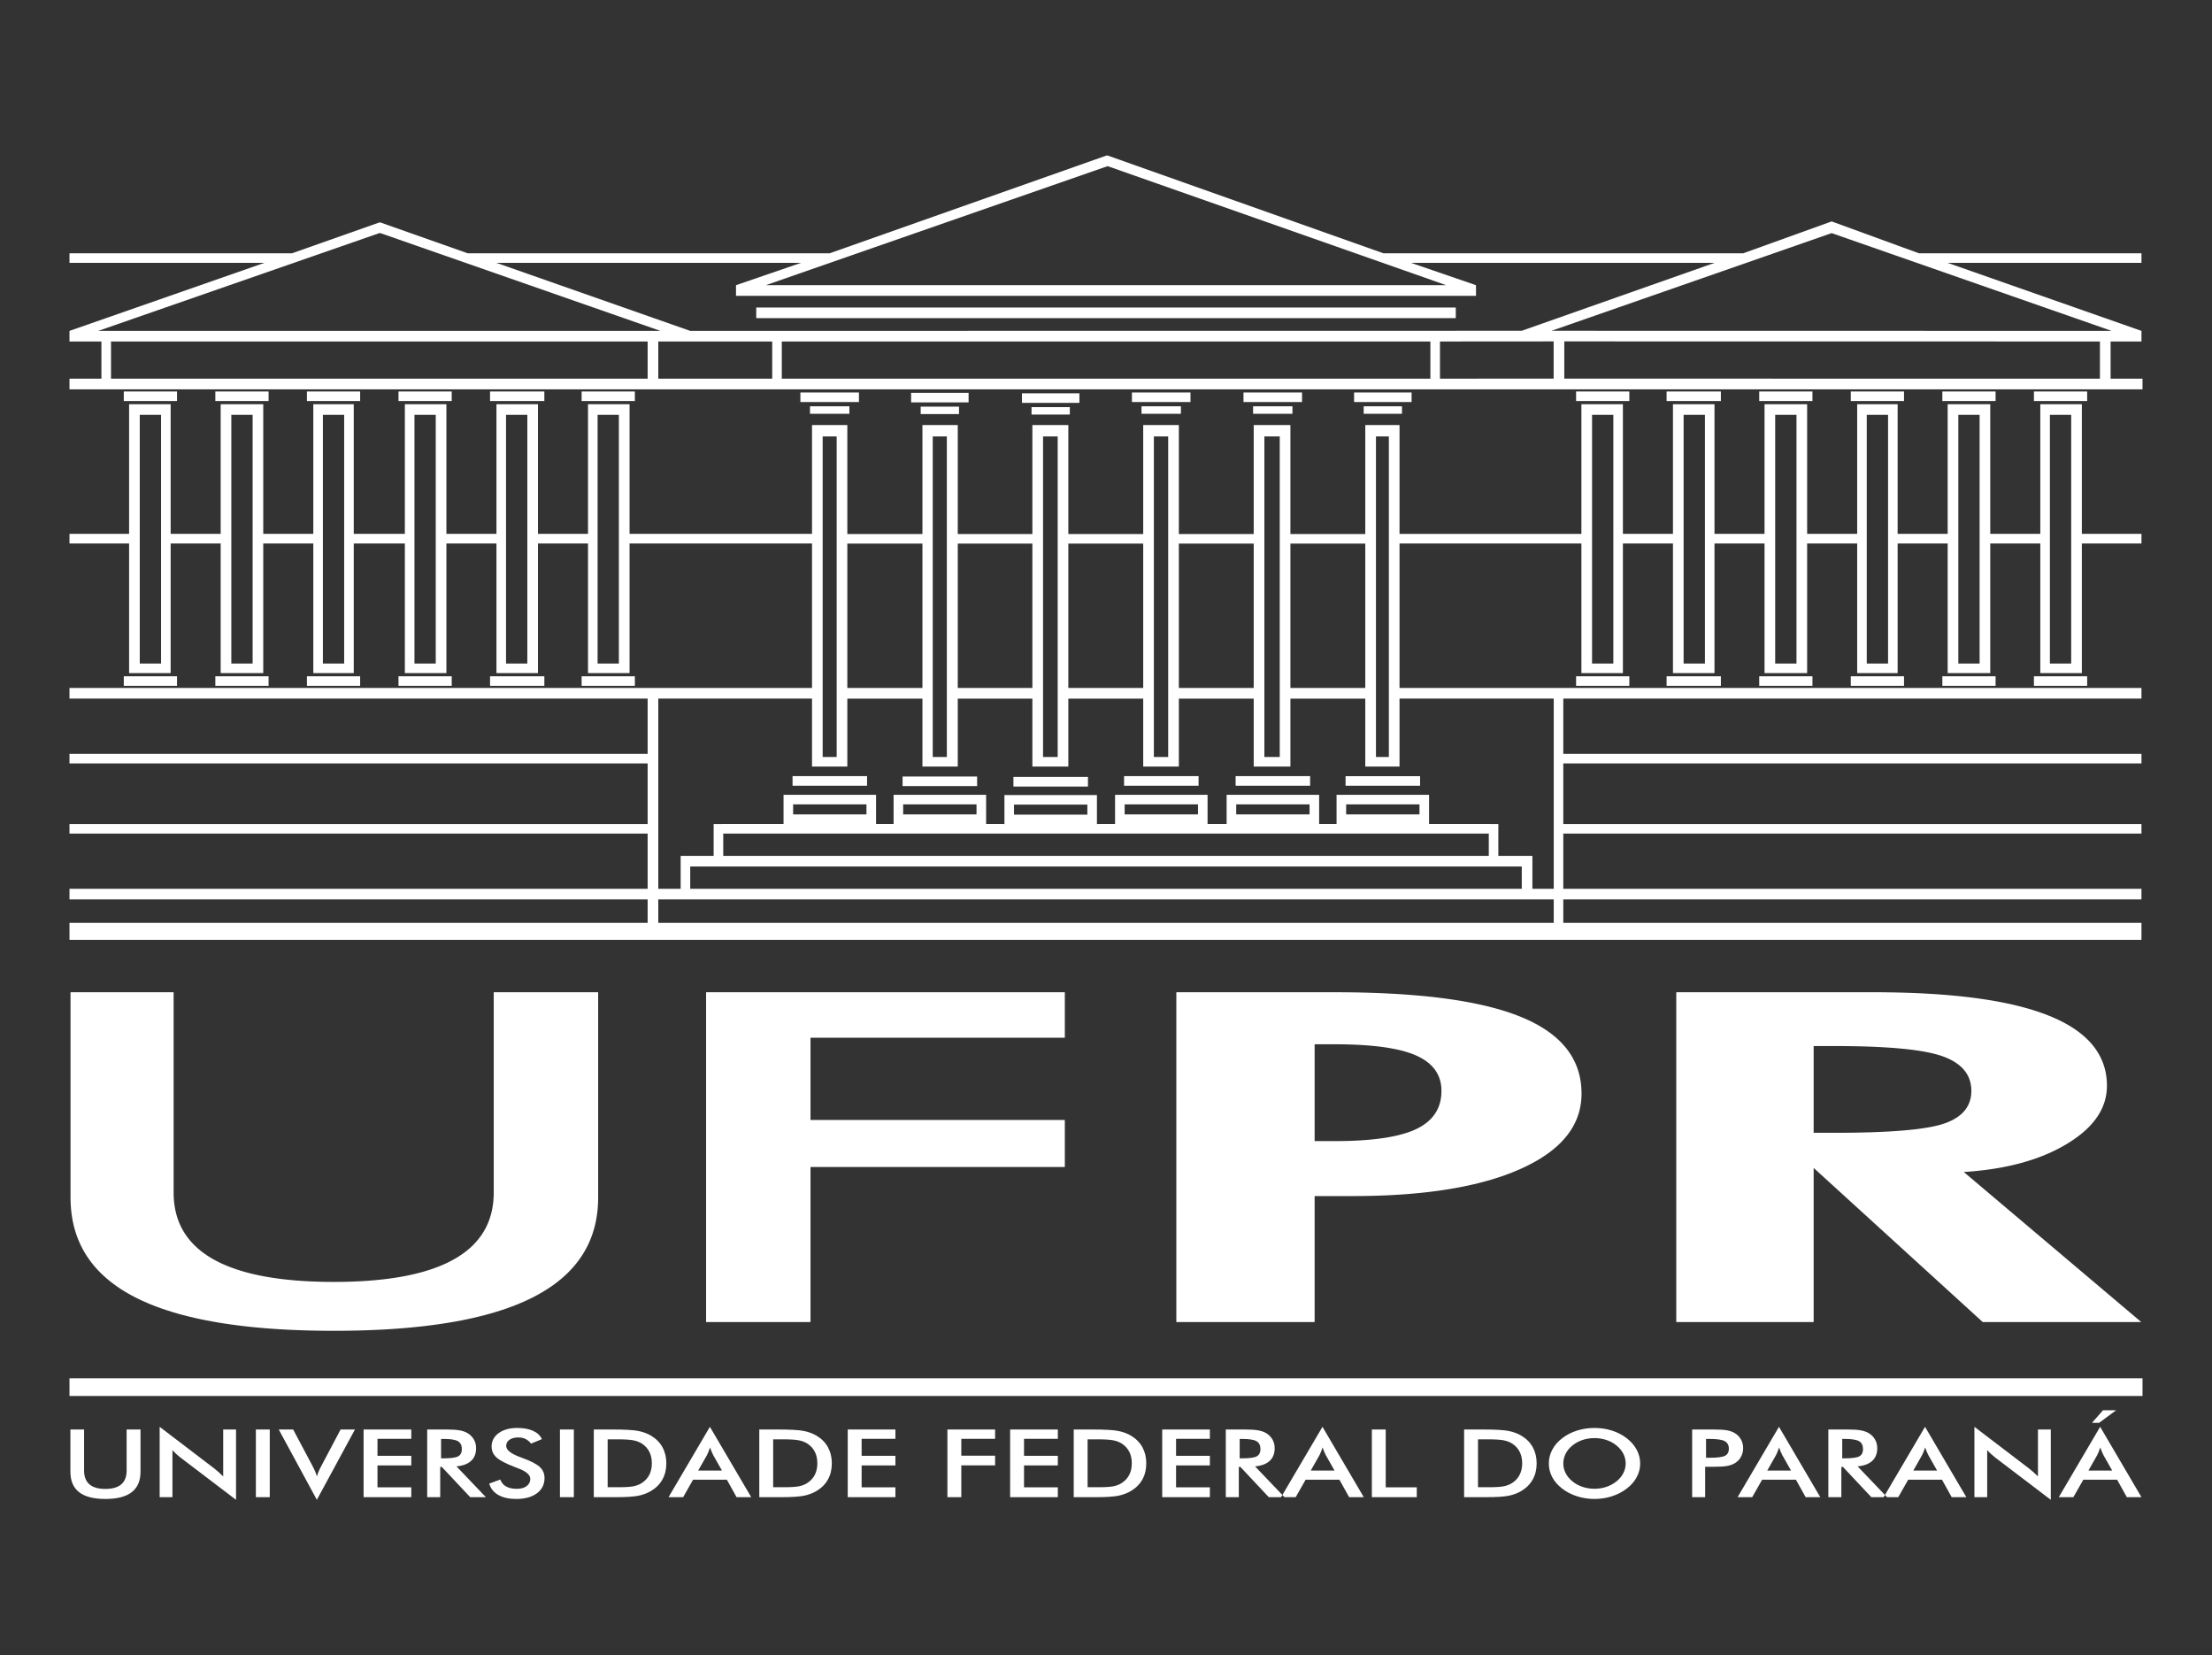 <svg width="135" height="101" viewBox="0 0 135 101" fill="none" xmlns="http://www.w3.org/2000/svg">
<rect x="0" y="0" width="135" height="101" fill="#333333" stroke="none"/>
<path fill-rule="evenodd" clip-rule="evenodd" d="M110.689 69.118H111.952L112.267 69.117L112.575 69.116L112.876 69.113L113.17 69.11L113.458 69.104L113.739 69.098L114.014 69.09L114.281 69.082L114.541 69.073L114.795 69.062L115.043 69.05L115.283 69.038L115.517 69.023L115.744 69.008L115.964 68.992L116.178 68.975L116.384 68.956L116.584 68.936L116.778 68.916L116.964 68.894L117.144 68.871L117.317 68.847L117.482 68.822L117.642 68.796L117.794 68.768L117.941 68.74L118.08 68.71L118.213 68.68L118.338 68.648L118.457 68.615L118.569 68.581L118.675 68.546L118.775 68.51L118.873 68.471L118.966 68.431L119.058 68.39L119.145 68.347L119.23 68.302L119.312 68.256L119.39 68.207L119.465 68.158L119.537 68.107L119.605 68.054L119.672 67.999L119.734 67.943L119.793 67.885L119.849 67.826L119.902 67.764L119.951 67.702L119.998 67.637L120.041 67.57L120.081 67.503L120.118 67.434L120.151 67.362L120.182 67.29L120.209 67.215L120.234 67.139L120.255 67.061L120.272 66.982L120.287 66.901L120.298 66.818L120.306 66.733L120.311 66.648L120.312 66.56L120.311 66.468L120.306 66.378L120.297 66.289L120.285 66.203L120.269 66.117L120.251 66.034L120.229 65.952L120.202 65.871L120.174 65.792L120.141 65.716L120.104 65.64L120.066 65.567L120.023 65.495L119.976 65.425L119.927 65.357L119.873 65.29L119.817 65.224L119.757 65.161L119.693 65.099L119.627 65.039L119.556 64.981L119.482 64.924L119.405 64.869L119.324 64.815L119.24 64.763L119.152 64.713L119.062 64.665L118.968 64.618L118.87 64.573L118.768 64.529L118.663 64.488L118.556 64.448L118.443 64.409L118.324 64.373L118.199 64.336L118.069 64.302L117.931 64.267L117.788 64.235L117.639 64.205L117.485 64.175L117.322 64.145L117.155 64.118L116.983 64.092L116.803 64.067L116.618 64.044L116.426 64.021L116.229 64L116.026 63.98L115.816 63.961L115.601 63.943L115.379 63.927L115.152 63.912L114.918 63.898L114.678 63.885L114.433 63.873L114.181 63.863L113.924 63.854L113.66 63.846L113.39 63.839L113.115 63.834L112.833 63.83L112.546 63.826L112.252 63.825L111.952 63.824H110.689V69.118ZM127.672 86.814L128.349 86.047H129.15L128.109 86.814H127.672ZM129.802 91.35L129.21 90.286H127.145L126.54 91.35H125.649L128.174 87.057L130.695 91.35H129.802ZM127.458 89.727H128.91L128.377 88.786L128.281 88.578L128.181 88.317L128.09 88.57L127.993 88.786L127.458 89.727ZM120.5 91.35V87.057L123.811 89.581L124.086 89.809L124.378 90.084V87.221H125.162V91.511L121.782 88.941L121.521 88.721C121.435 88.643 121.355 88.564 121.28 88.479V91.35H120.5ZM119.114 91.35L118.522 90.286H116.458L115.852 91.35H114.961L117.486 87.057L120.007 91.35H119.114ZM116.77 89.727H118.223L117.689 88.786L117.593 88.578L117.494 88.317L117.402 88.57L117.305 88.786L116.77 89.727ZM112.379 89.503V91.35H111.586V87.221H112.767C113.114 87.221 113.384 87.238 113.574 87.275C113.765 87.31 113.928 87.369 114.064 87.451C114.226 87.552 114.35 87.681 114.438 87.838C114.526 87.996 114.57 88.169 114.57 88.357C114.57 88.688 114.469 88.946 114.267 89.134C114.065 89.321 113.767 89.434 113.372 89.471L115.168 91.35H114.21L112.476 89.503H112.379ZM112.433 88.98H112.586C113.035 88.98 113.332 88.939 113.479 88.856C113.627 88.773 113.701 88.627 113.701 88.416C113.701 88.189 113.622 88.029 113.464 87.936C113.306 87.843 113.013 87.796 112.586 87.796H112.433V88.98ZM110.2 91.35L109.608 90.286H107.544L106.938 91.35H106.047L108.572 87.057L111.093 91.35H110.2ZM107.856 89.727H109.309L108.775 88.786C108.741 88.718 108.709 88.648 108.679 88.578C108.646 88.499 108.613 88.413 108.579 88.317C108.551 88.407 108.521 88.492 108.488 88.57C108.456 88.648 108.423 88.719 108.391 88.786L107.856 89.727ZM104.067 89.496V91.35H103.273V87.221H104.555C104.935 87.221 105.215 87.236 105.394 87.27C105.573 87.302 105.73 87.357 105.862 87.433C106.023 87.525 106.156 87.658 106.248 87.819C106.34 87.982 106.386 88.161 106.386 88.357C106.386 88.553 106.34 88.732 106.248 88.898C106.156 89.064 106.026 89.194 105.862 89.287C105.73 89.362 105.573 89.416 105.394 89.448C105.215 89.48 104.935 89.496 104.555 89.496H104.388H104.067ZM104.121 88.946H104.338C104.808 88.946 105.122 88.906 105.279 88.825C105.435 88.745 105.514 88.602 105.514 88.397C105.514 88.177 105.429 88.021 105.262 87.932C105.095 87.841 104.787 87.796 104.338 87.796H104.121V88.946ZM100.101 89.293C100.101 89.587 100.031 89.864 99.892 90.125C99.753 90.386 99.551 90.62 99.284 90.825C99.016 91.03 98.713 91.187 98.376 91.295C98.04 91.404 97.686 91.459 97.315 91.459C96.94 91.459 96.583 91.404 96.242 91.294C95.901 91.183 95.6 91.028 95.339 90.825C95.072 90.62 94.871 90.388 94.734 90.128C94.596 89.869 94.527 89.591 94.527 89.293C94.527 88.998 94.596 88.719 94.734 88.459C94.871 88.197 95.072 87.962 95.339 87.756C95.605 87.551 95.906 87.395 96.243 87.288C96.58 87.181 96.938 87.127 97.315 87.127C97.691 87.127 98.046 87.181 98.382 87.288C98.718 87.395 99.018 87.551 99.284 87.756C99.551 87.964 99.753 88.2 99.892 88.462C100.031 88.725 100.101 89.002 100.101 89.293ZM99.217 89.293C99.217 89.086 99.167 88.882 99.072 88.698C98.976 88.51 98.838 88.343 98.658 88.197C98.483 88.051 98.278 87.94 98.047 87.862C97.815 87.785 97.572 87.745 97.315 87.745C97.059 87.745 96.815 87.784 96.584 87.86C96.353 87.938 96.146 88.049 95.966 88.197C95.787 88.341 95.648 88.507 95.553 88.695C95.458 88.883 95.41 89.083 95.41 89.293C95.41 89.503 95.458 89.7 95.553 89.887C95.648 90.072 95.787 90.239 95.966 90.385C96.146 90.532 96.351 90.644 96.583 90.721C96.812 90.798 97.056 90.837 97.315 90.837C97.569 90.837 97.811 90.798 98.04 90.721C98.268 90.644 98.475 90.532 98.658 90.385C98.838 90.239 98.976 90.072 99.072 89.885C99.167 89.702 99.217 89.499 99.217 89.293ZM89.356 91.35V87.221H90.498C91.242 87.221 91.765 87.25 92.068 87.309C92.371 87.369 92.635 87.468 92.864 87.607C93.165 87.789 93.394 88.023 93.549 88.309C93.705 88.596 93.783 88.921 93.783 89.287C93.783 89.654 93.705 89.979 93.549 90.262C93.394 90.546 93.165 90.779 92.864 90.963C92.635 91.102 92.376 91.201 92.086 91.261C91.794 91.32 91.342 91.35 90.727 91.35H90.498H89.356ZM90.203 90.743H90.915C91.307 90.743 91.601 90.722 91.796 90.682C91.992 90.64 92.163 90.569 92.308 90.472C92.505 90.338 92.653 90.173 92.75 89.975C92.849 89.776 92.9 89.545 92.9 89.282C92.9 89.019 92.849 88.788 92.75 88.589C92.653 88.391 92.505 88.226 92.308 88.092C92.161 87.994 91.984 87.924 91.78 87.883C91.574 87.841 91.252 87.821 90.815 87.821H90.509H90.203V90.743ZM83.725 91.35V87.221H84.572V90.749H86.467V91.35H83.725ZM82.339 91.35L81.747 90.286H79.683L79.077 91.35H78.186L80.712 87.057L83.232 91.35H82.339ZM79.996 89.727H81.448L80.915 88.786C80.884 88.725 80.851 88.656 80.818 88.578C80.785 88.499 80.752 88.413 80.718 88.317C80.69 88.407 80.66 88.492 80.627 88.57C80.596 88.648 80.563 88.719 80.53 88.786L79.996 89.727ZM75.605 89.503V91.35H74.811V87.221H75.993C76.339 87.221 76.609 87.238 76.8 87.275C76.99 87.31 77.153 87.369 77.289 87.451C77.451 87.552 77.575 87.681 77.664 87.838C77.751 87.996 77.795 88.169 77.795 88.357C77.795 88.688 77.694 88.946 77.493 89.134C77.291 89.321 76.992 89.434 76.597 89.471L78.393 91.35H77.435L75.701 89.503H75.605ZM75.659 88.98H75.811C76.26 88.98 76.558 88.939 76.705 88.856C76.852 88.773 76.926 88.627 76.926 88.416C76.926 88.189 76.847 88.029 76.689 87.936C76.531 87.843 76.238 87.796 75.811 87.796H75.659V88.98ZM70.93 91.35V87.221H73.839V87.79H71.776V88.825H73.839V89.414H71.776V90.749H73.839V91.35H70.93ZM65.531 91.35V87.221H66.673C67.417 87.221 67.941 87.25 68.243 87.309C68.546 87.369 68.811 87.468 69.04 87.607C69.34 87.789 69.569 88.023 69.725 88.309C69.88 88.596 69.958 88.921 69.958 89.287C69.958 89.654 69.88 89.979 69.725 90.262C69.569 90.546 69.34 90.779 69.04 90.963C68.811 91.102 68.552 91.201 68.261 91.261C67.969 91.32 67.517 91.35 66.902 91.35H66.673H65.531ZM66.377 90.743H67.09C67.481 90.743 67.776 90.722 67.972 90.682C68.168 90.64 68.338 90.569 68.483 90.472C68.68 90.338 68.827 90.173 68.926 89.975C69.025 89.776 69.074 89.545 69.074 89.282C69.074 89.019 69.025 88.788 68.926 88.589C68.827 88.391 68.68 88.226 68.483 88.092C68.336 87.994 68.159 87.924 67.955 87.883C67.749 87.841 67.427 87.821 66.991 87.821H66.685H66.377V90.743ZM61.649 91.35V87.221H64.56V87.79H62.497V88.825H64.56V89.414H62.497V90.749H64.56V91.35H61.649ZM57.821 91.35V87.221H60.732V87.79H58.669V88.819H60.732V89.409H58.669V91.35H57.821ZM51.738 91.35V87.221H54.648V87.79H52.586V88.825H54.648V89.414H52.586V90.749H54.648V91.35H51.738ZM46.34 91.35V87.221H47.483C48.227 87.221 48.749 87.25 49.052 87.309C49.355 87.369 49.62 87.468 49.848 87.607C50.15 87.789 50.378 88.023 50.534 88.309C50.69 88.596 50.767 88.921 50.767 89.287C50.767 89.654 50.69 89.979 50.534 90.262C50.378 90.546 50.15 90.779 49.848 90.963C49.62 91.102 49.361 91.201 49.07 91.261C48.778 91.32 48.326 91.35 47.711 91.35H47.483H46.34ZM47.187 90.743H47.9C48.291 90.743 48.585 90.722 48.781 90.682C48.977 90.64 49.147 90.569 49.292 90.472C49.489 90.338 49.636 90.173 49.735 89.975C49.833 89.776 49.883 89.545 49.883 89.282C49.883 89.019 49.833 88.788 49.735 88.589C49.636 88.391 49.489 88.226 49.292 88.092C49.146 87.994 48.968 87.924 48.764 87.883C48.558 87.841 48.236 87.821 47.8 87.821H47.493H47.187V90.743ZM44.954 91.35L44.362 90.286H42.297L41.693 91.35H40.802L43.326 87.057L45.848 91.35H44.954ZM42.61 89.727H44.063L43.529 88.786C43.495 88.718 43.463 88.648 43.434 88.578C43.397 88.492 43.364 88.405 43.334 88.317C43.304 88.407 43.275 88.492 43.242 88.57C43.211 88.648 43.178 88.719 43.145 88.786L42.61 89.727ZM36.24 91.35V87.221H37.382C38.126 87.221 38.649 87.25 38.952 87.309C39.254 87.369 39.519 87.468 39.748 87.607C40.049 87.789 40.278 88.023 40.433 88.309C40.589 88.596 40.667 88.921 40.667 89.287C40.667 89.654 40.589 89.979 40.433 90.262C40.278 90.546 40.049 90.779 39.748 90.963C39.519 91.102 39.26 91.201 38.97 91.261C38.678 91.32 38.225 91.35 37.611 91.35H37.382H36.24ZM37.086 90.743H37.799C38.19 90.743 38.484 90.722 38.68 90.682C38.876 90.64 39.047 90.569 39.192 90.472C39.389 90.338 39.536 90.173 39.634 89.975C39.733 89.776 39.783 89.545 39.783 89.282C39.783 89.019 39.733 88.788 39.634 88.589C39.536 88.391 39.389 88.226 39.192 88.092C39.045 87.994 38.867 87.924 38.663 87.883C38.458 87.841 38.135 87.821 37.7 87.821H37.393H37.086V90.743ZM34.174 87.221H35.022V91.35H34.174V87.221ZM29.858 90.522L30.533 90.275C30.598 90.459 30.716 90.599 30.886 90.696C31.057 90.793 31.276 90.841 31.541 90.841C31.793 90.841 31.993 90.785 32.142 90.674C32.29 90.564 32.364 90.416 32.364 90.229C32.364 89.987 32.11 89.771 31.602 89.581L31.438 89.519C30.864 89.297 30.481 89.097 30.29 88.917C30.1 88.738 30.003 88.517 30.003 88.258C30.003 87.922 30.148 87.649 30.436 87.44C30.724 87.231 31.102 87.127 31.57 87.127C31.954 87.127 32.277 87.186 32.535 87.303C32.794 87.421 32.973 87.59 33.073 87.81L32.41 88.081C32.306 87.95 32.192 87.855 32.066 87.796C31.942 87.736 31.799 87.706 31.637 87.706C31.41 87.706 31.229 87.753 31.095 87.846C30.96 87.94 30.893 88.067 30.893 88.224C30.893 88.473 31.187 88.704 31.777 88.918C31.812 88.932 31.847 88.945 31.883 88.957C32.398 89.146 32.752 89.329 32.945 89.509C33.137 89.689 33.233 89.913 33.233 90.182C33.233 90.572 33.078 90.883 32.767 91.114C32.455 91.344 32.036 91.459 31.506 91.459C31.062 91.459 30.699 91.378 30.415 91.217C30.131 91.055 29.945 90.824 29.858 90.522ZM26.866 89.503V91.35H26.072V87.221H27.253C27.6 87.221 27.87 87.238 28.061 87.275C28.252 87.31 28.415 87.369 28.551 87.451C28.712 87.552 28.837 87.681 28.925 87.838C29.013 87.996 29.056 88.169 29.056 88.357C29.056 88.688 28.956 88.946 28.754 89.134C28.552 89.321 28.253 89.434 27.859 89.471L29.654 91.35H28.697L26.962 89.503H26.866ZM26.919 88.98H27.073C27.521 88.98 27.819 88.939 27.966 88.856C28.113 88.773 28.187 88.627 28.187 88.416C28.187 88.189 28.108 88.029 27.95 87.936C27.792 87.843 27.499 87.796 27.073 87.796H26.919V88.98ZM22.19 91.35V87.221H25.101V87.79H23.038V88.825H25.101V89.414H23.038V90.749H25.101V91.35H22.19ZM19.338 91.511L17.012 87.221H17.892L19.06 89.421C19.128 89.549 19.186 89.666 19.231 89.775C19.276 89.882 19.312 89.986 19.338 90.084C19.371 89.975 19.41 89.867 19.456 89.762C19.503 89.65 19.559 89.537 19.623 89.421L20.787 87.221H21.663L19.338 91.511ZM15.616 87.221H16.464V91.35H15.616V87.221ZM9.744 91.35V87.057L13.055 89.581C13.149 89.655 13.24 89.731 13.33 89.809C13.43 89.897 13.528 89.989 13.622 90.084V87.221H14.406V91.511L11.026 88.941C10.936 88.871 10.849 88.799 10.765 88.721C10.68 88.643 10.599 88.564 10.524 88.479V91.35H9.744ZM4.296 87.221H5.132V89.727C5.132 90.1 5.24 90.379 5.458 90.567C5.675 90.754 6 90.847 6.432 90.847C6.861 90.847 7.185 90.754 7.403 90.567C7.62 90.379 7.728 90.1 7.728 89.727V87.221H8.576V89.79C8.576 90.348 8.398 90.766 8.042 91.043C7.686 91.321 7.148 91.459 6.433 91.459C5.715 91.459 5.179 91.321 4.826 91.044C4.472 90.768 4.296 90.35 4.296 89.79V87.221ZM4.304 60.541H10.596V72.758L10.598 72.928L10.605 73.093L10.617 73.257L10.634 73.418L10.655 73.576L10.681 73.732L10.712 73.885L10.749 74.036L10.789 74.183L10.834 74.328L10.884 74.471L10.939 74.61L10.999 74.747L11.063 74.882L11.133 75.013L11.207 75.142L11.286 75.269L11.37 75.393L11.458 75.514L11.552 75.632L11.65 75.748L11.753 75.861L11.86 75.973L11.973 76.081L12.09 76.186L12.212 76.289L12.34 76.389L12.472 76.486L12.608 76.581L12.75 76.674L12.896 76.763L13.047 76.85L13.203 76.934L13.363 77.016L13.529 77.095L13.698 77.17L13.873 77.244L14.053 77.314L14.237 77.382L14.426 77.448L14.619 77.51L14.818 77.571L15.021 77.628L15.228 77.683L15.441 77.735L15.658 77.784L15.88 77.831L16.107 77.875L16.338 77.916L16.574 77.955L16.814 77.99L17.06 78.024L17.311 78.055L17.565 78.082L17.825 78.108L18.089 78.131L18.358 78.151L18.631 78.168L18.911 78.183L19.194 78.194L19.481 78.204L19.774 78.211L20.071 78.215L20.373 78.216L20.674 78.215L20.971 78.211L21.263 78.204L21.55 78.194L21.832 78.183L22.11 78.168L22.382 78.151L22.651 78.131L22.914 78.108L23.174 78.082L23.427 78.055L23.676 78.024L23.922 77.99L24.162 77.955L24.397 77.916L24.627 77.875L24.854 77.831L25.074 77.784L25.291 77.735L25.503 77.683L25.71 77.628L25.913 77.571L26.11 77.51L26.304 77.448L26.493 77.382L26.677 77.314L26.856 77.244L27.03 77.17L27.2 77.095L27.365 77.016L27.526 76.934L27.681 76.85L27.833 76.763L27.979 76.674L28.12 76.581L28.257 76.486L28.389 76.389L28.516 76.289L28.637 76.186L28.755 76.081L28.868 75.973L28.976 75.861L29.079 75.748L29.176 75.632L29.27 75.514L29.358 75.393L29.442 75.269L29.521 75.142L29.596 75.013L29.665 74.882L29.729 74.747L29.789 74.61L29.844 74.471L29.894 74.328L29.94 74.183L29.98 74.036L30.016 73.885L30.047 73.732L30.073 73.576L30.095 73.418L30.112 73.257L30.123 73.093L30.13 72.928L30.133 72.758V60.541H36.506V73.063L36.502 73.317L36.49 73.566L36.471 73.811L36.443 74.052L36.408 74.289L36.365 74.522L36.315 74.751L36.255 74.976L36.189 75.197L36.115 75.414L36.032 75.626L35.943 75.835L35.845 76.041L35.738 76.241L35.625 76.439L35.503 76.631L35.374 76.82L35.237 77.005L35.092 77.186L34.939 77.363L34.779 77.535L34.61 77.705L34.433 77.869L34.249 78.03L34.057 78.187L33.857 78.34L33.649 78.489L33.434 78.633L33.209 78.773L32.978 78.91L32.739 79.044L32.492 79.172L32.236 79.296L31.973 79.417L31.702 79.534L31.423 79.647L31.136 79.756L30.841 79.861L30.537 79.961L30.226 80.059L29.908 80.151L29.581 80.241L29.246 80.325L28.903 80.407L28.552 80.484L28.193 80.558L27.827 80.627L27.452 80.692L27.069 80.754L26.679 80.811L26.281 80.864L25.875 80.914L25.46 80.959L25.038 81L24.608 81.039L24.17 81.072L23.724 81.102L23.271 81.128L22.809 81.149L22.34 81.167L21.862 81.181L21.377 81.191L20.884 81.197L20.382 81.199L19.88 81.197L19.386 81.191L18.901 81.181L18.422 81.167L17.953 81.149L17.491 81.128L17.037 81.102L16.591 81.072L16.153 81.039L15.723 81.001L15.301 80.96L14.887 80.914L14.481 80.864L14.083 80.811L13.693 80.754L13.311 80.693L12.938 80.627L12.572 80.558L12.214 80.485L11.864 80.408L11.522 80.327L11.188 80.243L10.863 80.154L10.545 80.061L10.235 79.963L9.933 79.864L9.64 79.759L9.354 79.65L9.076 79.537L8.806 79.421L8.545 79.301L8.292 79.177L8.047 79.049L7.808 78.916L7.578 78.78L7.356 78.64L7.142 78.495L6.936 78.347L6.736 78.194L6.546 78.037L6.363 77.876L6.188 77.712L6.02 77.544L5.86 77.371L5.709 77.194L5.565 77.013L5.428 76.828L5.3 76.639L5.179 76.446L5.067 76.249L4.962 76.047L4.864 75.843L4.775 75.633L4.693 75.42L4.619 75.202L4.553 74.981L4.495 74.756L4.444 74.526L4.402 74.293L4.367 74.055L4.339 73.813L4.32 73.567L4.308 73.317L4.304 73.063V60.541ZM43.093 80.664V60.541H64.987V63.318H49.466V68.334H64.987V71.205H49.466V80.664H43.093ZM71.793 80.664V60.541H81.442L81.919 60.543L82.389 60.547L82.852 60.554L83.307 60.565L83.753 60.578L84.191 60.594L84.623 60.614L85.045 60.636L85.461 60.66L85.868 60.688L86.268 60.72L86.659 60.753L87.043 60.789L87.419 60.829L87.787 60.873L88.147 60.918L88.5 60.967L88.844 61.018L89.18 61.073L89.509 61.131L89.83 61.191L90.143 61.255L90.448 61.321L90.745 61.39L91.034 61.463L91.316 61.538L91.589 61.617L91.854 61.697L92.111 61.781L92.361 61.869L92.603 61.959L92.837 62.052L93.064 62.148L93.284 62.247L93.496 62.35L93.701 62.456L93.899 62.565L94.09 62.678L94.274 62.792L94.451 62.911L94.62 63.033L94.782 63.158L94.937 63.287L95.084 63.418L95.225 63.553L95.357 63.692L95.484 63.832L95.602 63.977L95.714 64.124L95.818 64.275L95.915 64.429L96.005 64.587L96.087 64.747L96.163 64.911L96.231 65.077L96.293 65.248L96.346 65.421L96.393 65.598L96.433 65.777L96.465 65.96L96.49 66.147L96.508 66.336L96.518 66.529L96.523 66.725L96.518 66.906L96.508 67.085L96.49 67.262L96.464 67.437L96.431 67.608L96.392 67.778L96.345 67.945L96.291 68.109L96.229 68.271L96.16 68.431L96.084 68.587L96.001 68.743L95.911 68.894L95.812 69.044L95.707 69.191L95.595 69.335L95.475 69.478L95.349 69.618L95.215 69.755L95.073 69.89L94.925 70.022L94.769 70.153L94.605 70.28L94.435 70.405L94.257 70.528L94.072 70.648L93.88 70.766L93.681 70.881L93.473 70.993L93.26 71.104L93.037 71.212L92.81 71.318L92.575 71.419L92.335 71.519L92.089 71.614L91.839 71.707L91.582 71.796L91.319 71.882L91.051 71.965L90.778 72.044L90.498 72.12L90.213 72.193L89.923 72.263L89.627 72.329L89.326 72.392L89.019 72.453L88.705 72.509L88.387 72.563L88.064 72.613L87.734 72.66L87.399 72.704L87.058 72.745L86.713 72.782L86.361 72.816L86.004 72.847L85.641 72.875L85.272 72.899L84.898 72.92L84.519 72.938L84.134 72.952L83.744 72.964L83.347 72.972L82.945 72.976L82.538 72.979H80.233V80.664H71.793ZM80.233 69.625H81.442L81.654 69.624L81.863 69.622L82.068 69.618L82.269 69.614L82.467 69.607L82.66 69.599L82.851 69.59L83.038 69.579L83.221 69.567L83.4 69.553L83.576 69.538L83.748 69.522L83.916 69.504L84.081 69.485L84.241 69.464L84.399 69.442L84.553 69.419L84.702 69.395L84.848 69.368L84.991 69.34L85.13 69.311L85.265 69.281L85.397 69.249L85.525 69.215L85.649 69.18L85.769 69.144L85.887 69.107L86 69.067L86.11 69.027L86.216 68.986L86.318 68.942L86.417 68.897L86.513 68.851L86.605 68.802L86.694 68.753L86.78 68.701L86.864 68.647L86.944 68.592L87.022 68.536L87.096 68.477L87.167 68.417L87.236 68.354L87.301 68.291L87.363 68.225L87.422 68.159L87.479 68.09L87.532 68.019L87.582 67.948L87.629 67.873L87.674 67.798L87.714 67.72L87.752 67.642L87.787 67.561L87.82 67.478L87.849 67.394L87.874 67.309L87.898 67.221L87.917 67.132L87.934 67.04L87.948 66.948L87.959 66.854L87.966 66.757L87.971 66.66L87.972 66.56L87.971 66.468L87.966 66.378L87.959 66.289L87.948 66.202L87.934 66.116L87.917 66.032L87.898 65.95L87.874 65.868L87.849 65.789L87.82 65.711L87.787 65.635L87.752 65.561L87.714 65.488L87.674 65.416L87.629 65.346L87.582 65.278L87.532 65.211L87.479 65.146L87.422 65.082L87.363 65.02L87.301 64.96L87.236 64.9L87.167 64.843L87.096 64.787L87.022 64.733L86.944 64.68L86.864 64.629L86.78 64.58L86.694 64.532L86.605 64.485L86.513 64.44L86.417 64.397L86.318 64.354L86.216 64.314L86.109 64.274L86 64.237L85.887 64.2L85.769 64.165L85.649 64.13L85.525 64.098L85.397 64.067L85.265 64.037L85.13 64.009L84.991 63.982L84.848 63.955L84.702 63.931L84.553 63.907L84.399 63.885L84.241 63.865L84.081 63.846L83.916 63.828L83.748 63.812L83.576 63.796L83.4 63.782L83.221 63.77L83.038 63.758L82.851 63.749L82.66 63.74L82.467 63.733L82.269 63.727L82.068 63.722L81.863 63.719L81.654 63.717L81.442 63.717H80.233V69.625ZM130.681 80.664H121.007L110.689 71.261V80.664H102.304V60.541H114.311L114.755 60.542L115.191 60.547L115.621 60.554L116.043 60.564L116.458 60.576L116.867 60.591L117.268 60.609L117.662 60.631L118.05 60.653L118.43 60.68L118.803 60.709L119.17 60.741L119.53 60.776L119.882 60.813L120.226 60.854L120.566 60.897L120.896 60.943L121.221 60.991L121.538 61.042L121.849 61.097L122.151 61.153L122.448 61.213L122.737 61.275L123.019 61.341L123.294 61.409L123.562 61.48L123.822 61.553L124.076 61.63L124.324 61.709L124.563 61.791L124.796 61.875L125.021 61.963L125.241 62.053L125.454 62.147L125.659 62.242L125.857 62.341L126.049 62.443L126.234 62.547L126.411 62.654L126.582 62.765L126.746 62.877L126.902 62.993L127.052 63.111L127.195 63.232L127.33 63.357L127.46 63.483L127.582 63.613L127.697 63.746L127.804 63.881L127.905 64.019L127.999 64.16L128.086 64.304L128.166 64.45L128.239 64.6L128.306 64.751L128.365 64.906L128.417 65.065L128.463 65.225L128.501 65.388L128.532 65.554L128.556 65.723L128.574 65.895L128.584 66.069L128.588 66.246L128.586 66.376L128.578 66.503L128.566 66.63L128.55 66.755L128.528 66.88L128.502 67.003L128.471 67.125L128.436 67.246L128.395 67.365L128.349 67.484L128.299 67.602L128.245 67.718L128.185 67.832L128.121 67.947L128.051 68.059L127.977 68.171L127.899 68.28L127.816 68.389L127.727 68.498L127.635 68.604L127.537 68.71L127.434 68.815L127.327 68.917L127.215 69.02L127.098 69.12L126.976 69.219L126.85 69.318L126.718 69.415L126.583 69.511L126.442 69.606L126.296 69.7L126.146 69.793L125.993 69.883L125.837 69.972L125.678 70.057L125.517 70.141L125.352 70.222L125.185 70.301L125.015 70.378L124.842 70.451L124.666 70.523L124.488 70.592L124.306 70.659L124.122 70.724L123.935 70.785L123.745 70.845L123.552 70.902L123.357 70.957L123.159 71.01L122.958 71.06L122.754 71.108L122.548 71.152L122.339 71.196L122.126 71.237L121.912 71.274L121.694 71.311L121.474 71.343L121.25 71.374L121.025 71.403L120.796 71.429L120.565 71.453L120.331 71.474L120.094 71.493L119.852 71.51L130.681 80.664Z" fill="white"/>
<path fill-rule="evenodd" clip-rule="evenodd" d="M78.755 33.168H83.324V41.977H78.755V33.168ZM4.241 84.095H130.759V85.177H4.241V84.095ZM7.555 23.885H10.804V24.468H7.555V23.885ZM127.381 23.885H124.132V24.468H127.381V23.885ZM13.142 23.885H16.392V24.468H13.142V23.885ZM121.792 23.885H118.543V24.468H121.792V23.885ZM18.732 23.885H21.98V24.468H18.732V23.885ZM116.204 23.885H112.955V24.468H116.204V23.885ZM24.32 23.885H27.569V24.468H24.32V23.885ZM110.615 23.885H107.367V24.468H110.615V23.885ZM29.908 23.885H33.222V24.468H29.908V23.885ZM105.026 23.885H101.713V24.468H105.026V23.885ZM35.497 23.885H38.746V24.468H35.497V23.885ZM99.439 23.885H96.19V24.468H99.439V23.885ZM46.154 18.762H88.847V19.41H46.154V18.762ZM40.306 20.189L23.215 14.223H23.151L5.995 20.189H40.306ZM39.526 23.106V20.836H6.775V23.106H39.526ZM47.129 20.836H40.175V23.106H47.129V20.836ZM88.261 17.4L67.598 10.137L46.739 17.4H88.261ZM87.297 23.104V20.836H47.714V23.106L87.297 23.104ZM4.241 23.755V23.106H6.19V20.836H4.241V20.189L16.132 16.039H4.241V15.454H17.822L23.151 13.574H23.215L28.544 15.454H50.637L67.533 9.489H67.598L84.428 15.454H106.391L111.786 13.51L117.113 15.454H130.695V16.039H118.868L130.695 20.189V20.836H128.812V23.106H130.759V23.755H4.241ZM95.47 20.831V23.101L128.16 23.106V20.836L95.47 20.831ZM94.69 20.183L128.875 20.189L111.786 14.223L94.69 20.183ZM92.871 20.183L104.637 16.039H86.117L90.081 17.4V18.049H44.919V17.4L48.883 16.039H30.299L42.125 20.189L92.871 20.183ZM94.82 23.101V20.831L87.883 20.836V23.104L94.82 23.101ZM48.849 23.948H52.422V24.532H48.849V23.948ZM49.434 24.791H51.838V25.245H49.434V24.791ZM69.082 23.948H72.656V24.532H69.082V23.948ZM69.667 24.791H72.072V25.245H69.667V24.791ZM75.891 23.948H79.465V24.532H75.891V23.948ZM76.476 24.791H78.879V25.245H76.476V24.791ZM62.37 23.998H65.878V24.581H62.37V23.998ZM62.955 24.84H65.293V25.294H62.955V24.84ZM55.606 23.969H59.114V24.553H55.606V23.969ZM56.19 24.812H58.529V25.265H56.19V24.812ZM82.641 23.948H86.15V24.532H82.641V23.948ZM83.226 24.791H85.564V25.245H83.226V24.791ZM7.555 41.263H10.804V41.846H7.555V41.263ZM99.439 41.263H96.19V41.846H99.439V41.263ZM35.497 41.263H38.746V41.846H35.497V41.263ZM105.026 41.263H101.713V41.846H105.026V41.263ZM29.908 41.263H33.222V41.846H29.908V41.263ZM110.615 41.263H107.367V41.846H110.615V41.263ZM24.32 41.263H27.569V41.846H24.32V41.263ZM116.204 41.263H112.955V41.846H116.204V41.263ZM18.732 41.263H21.98V41.846H18.732V41.263ZM121.792 41.263H118.543V41.846H121.792V41.263ZM13.142 41.263H16.392V41.846H13.142V41.263ZM127.381 41.263H124.132V41.846H127.381V41.263ZM61.301 50.276V48.511H66.947V50.276L68.053 50.275V48.496H73.699V50.275H74.862V48.496H80.508V50.275H81.571V48.496H87.217V50.275L91.445 50.276V52.222H93.524V54.232H94.826V42.625H85.414V46.772H83.324V42.629H78.755V46.772H76.515V42.629H71.946V46.772H69.771V42.629H65.201V46.772H63.007V42.629H58.453V46.772H56.297V42.629H51.713V46.772H49.558V42.625H40.175V54.232H41.541V52.222H43.554V50.276L47.82 50.275V48.496H53.466V50.275H54.537V48.496H60.183V50.275L61.301 50.276ZM48.37 47.356H52.917V47.941H48.37V47.356ZM68.603 47.356H73.15V47.941H68.603V47.356ZM75.411 47.356H79.958V47.941H75.411V47.356ZM61.85 47.405H66.399V47.99H61.85V47.405ZM55.085 47.378H59.634V47.962H55.085V47.378ZM82.121 47.357H86.669V47.941H82.121V47.357ZM48.405 49.692H52.881V49.079H48.405V49.692ZM55.121 49.692H59.598V49.079H55.121V49.692ZM61.886 49.705H66.362V49.094H61.886V49.705ZM68.638 49.692H73.114V49.079H68.638V49.692ZM75.447 49.692H79.924V49.079H75.447V49.692ZM82.156 49.692H86.632V49.079H82.156V49.692ZM71.946 33.168H76.515V41.977H71.946V33.168ZM65.201 33.168H69.771V41.977H65.201V33.168ZM58.453 33.168H63.007V41.977H58.453V33.168ZM51.713 33.168H56.297V41.977H51.713V33.168ZM83.976 26.628H84.764V46.188H83.976V26.628ZM77.166 26.628H78.104V46.188H77.166V26.628ZM70.422 26.628H71.295V46.188H70.422V26.628ZM63.658 26.628H64.551V46.188H63.658V26.628ZM56.926 26.628H57.787V46.188H56.926V26.628ZM50.208 26.628H51.063V46.188H50.208V26.628ZM8.53 25.311H9.829V40.485H8.53V25.311ZM15.418 40.485H14.118V25.311H15.418V40.485ZM21.005 40.485H19.706V25.311H21.005V40.485ZM25.295 25.311H26.594V40.485H25.295V25.311ZM32.183 40.485H30.884V25.311H32.183V40.485ZM37.77 40.485H36.472V25.311H37.77V40.485ZM97.164 40.485H98.463V25.311H97.164V40.485ZM102.752 25.311V40.485H104.053V25.311H102.752ZM108.341 40.485H109.641V25.311H108.341V40.485ZM113.93 25.311V40.485H115.23V25.311H113.93ZM125.107 40.485V25.311H126.406V40.485H125.107ZM119.518 25.311V40.485H120.817V25.311H119.518ZM94.826 56.307H40.175V54.88H94.826V56.307ZM92.875 54.232H42.125V52.87H92.875V54.232ZM49.558 25.936H51.713V32.584H56.297V25.936H58.453V32.584H63.007V25.936H65.201V32.584H69.771V25.936H71.946V32.584H76.515V25.936H78.755V32.584H83.324V25.936H85.414V32.574V32.578H96.514V24.663H99.047V32.574H102.102V24.663H104.637V32.574H107.691V24.663H110.291V32.574H113.345V24.663H115.814V32.574H118.868V24.663H121.467V32.574H124.521V24.663H127.057V32.574H130.695V33.158H127.057V41.068H124.521V33.158H121.467V41.068H118.868V33.158H115.814V41.068H113.345V33.158H110.291V41.068H107.691V33.158H104.637V41.068H102.102V33.158H99.047V41.068H96.514V33.158H85.414V33.168V41.977H130.695V42.625H95.409V45.997H130.695V46.58H95.409V50.276H130.695V50.86H95.409V54.232H130.695V54.88H95.409V56.307H130.695V57.344H4.241V56.307H39.526V54.88H4.241V54.232H39.526V50.86H4.241V50.276H39.526V46.58H4.241V45.997H39.526V42.625H4.241V41.977H49.558V33.158H38.422V41.068H35.887V33.158H32.833V41.068H30.299V33.158H27.244V41.068H24.709V33.158H21.59V41.068H19.121V33.158H16.067V41.068H13.468V33.158H10.415V41.068H7.879V33.158H4.241V32.574H7.879V24.663H10.415V32.574H13.468V24.663H16.067V32.574H19.121V24.663H21.59V32.574H24.709V24.663H27.244V32.574H30.299V24.663H32.833V32.574H35.887V24.663H38.422V32.574H49.558V25.936ZM90.862 52.222H44.14V50.86H90.862V52.222Z" fill="white"/>
</svg>

